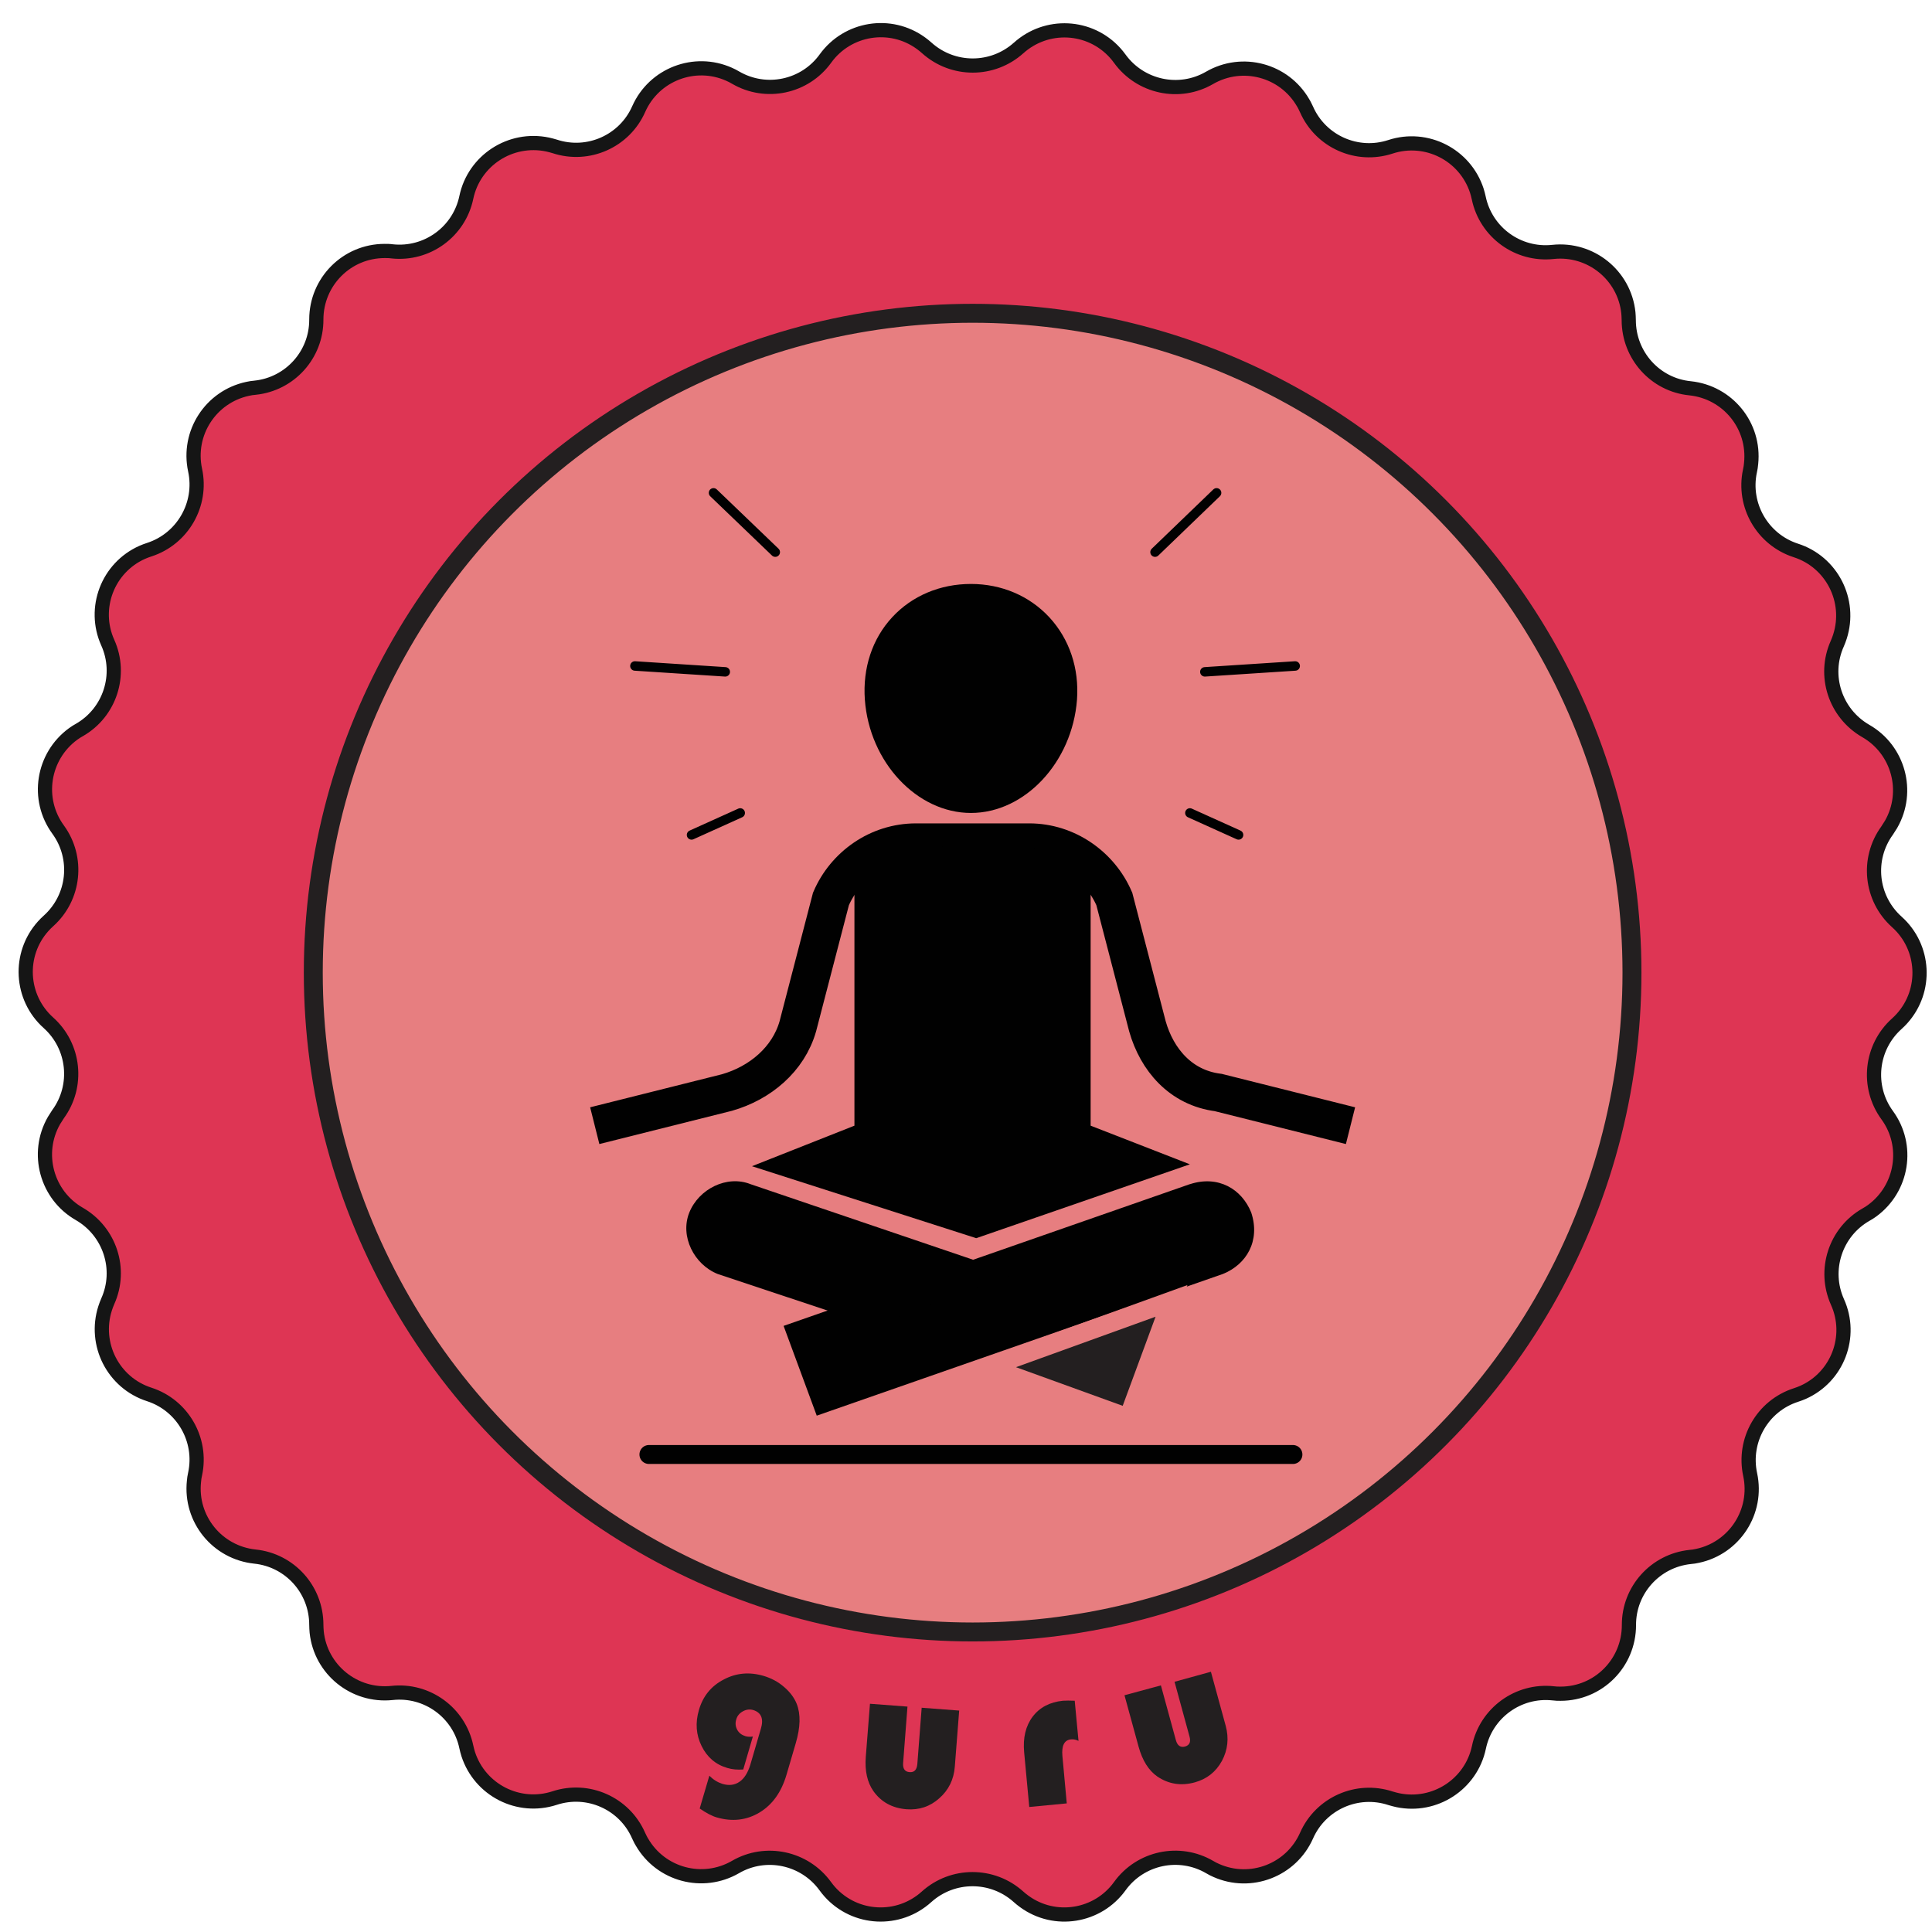 <?xml version="1.0" encoding="UTF-8"?>
<svg id="uuid-bd246b5b-021e-4c52-9c64-61785f172fa4" data-name="Layer 1" xmlns="http://www.w3.org/2000/svg" width="102" height="102" viewBox="0 0 102 102">
  <defs>
    <style>
      .uuid-cf276eec-1f9b-4046-bc90-8b37d2bbd004 {
        stroke: #e77e80;
      }

      .uuid-cf276eec-1f9b-4046-bc90-8b37d2bbd004, .uuid-80a45176-0f96-4b56-9513-66b0ee69aa11, .uuid-7e67f187-d303-48ae-9171-964d447b423d, .uuid-b4b36cc6-33ac-4320-9328-71ca8109ea7d, .uuid-5c83408f-d724-457f-a2f2-4cdc4908af4a, .uuid-eff7042b-d875-42ec-8fda-67cbb3bbd885 {
        stroke-miterlimit: 10;
      }

      .uuid-cf276eec-1f9b-4046-bc90-8b37d2bbd004, .uuid-8fd457a3-4285-4688-bb68-660d3c83c1b8 {
        fill: #231f20;
      }

      .uuid-80a45176-0f96-4b56-9513-66b0ee69aa11, .uuid-7e67f187-d303-48ae-9171-964d447b423d {
        stroke-linecap: round;
      }

      .uuid-80a45176-0f96-4b56-9513-66b0ee69aa11, .uuid-7e67f187-d303-48ae-9171-964d447b423d, .uuid-eff7042b-d875-42ec-8fda-67cbb3bbd885 {
        fill: none;
        stroke: #010101;
      }

      .uuid-7e67f187-d303-48ae-9171-964d447b423d {
        stroke-width: .5px;
      }

      .uuid-b4b36cc6-33ac-4320-9328-71ca8109ea7d {
        fill: #de3554;
        stroke: #151515;
        stroke-width: .75px;
      }

      .uuid-5c83408f-d724-457f-a2f2-4cdc4908af4a {
        fill: #e77e80;
        stroke: #231f20;
      }

      .uuid-eff7042b-d875-42ec-8fda-67cbb3bbd885 {
        stroke-width: 2px;
      }

      .uuid-5fcdfb48-e0f4-44c1-a1c0-e1e2f721f69c {
        fill: #010101;
      }
    </style>
  </defs>
  <path class="uuid-b4b36cc6-33ac-4320-9328-71ca8109ea7d" d="M53.77,2.54h0c1.48-1.34,3.76-1.23,5.1,.25,.09,.1,.17,.2,.25,.31h0c1.09,1.5,3.14,1.94,4.74,1.01h0c1.73-1,3.94-.41,4.94,1.32,.07,.11,.12,.23,.18,.35h0c.75,1.7,2.67,2.55,4.43,1.97h0c1.9-.62,3.94,.42,4.56,2.32,.04,.12,.07,.25,.1,.38h0c.38,1.82,2.08,3.05,3.92,2.85h0c1.99-.21,3.77,1.23,3.98,3.21,.01,.13,.02,.26,.02,.39h0c0,1.86,1.4,3.42,3.24,3.6h0c1.99,.21,3.43,1.98,3.22,3.97-.01,.13-.03,.26-.06,.39h0c-.39,1.81,.66,3.63,2.42,4.2h0c1.9,.61,2.94,2.65,2.33,4.55-.04,.13-.09,.25-.14,.37h0c-.76,1.69-.11,3.68,1.5,4.61h0c1.73,.99,2.33,3.2,1.34,4.93-.07,.11-.14,.22-.21,.33h0c-1.09,1.5-.87,3.58,.51,4.82h0c1.49,1.33,1.61,3.62,.28,5.1-.09,.1-.18,.19-.28,.28h0c-1.38,1.24-1.6,3.32-.51,4.82h0c1.18,1.61,.82,3.87-.79,5.05-.11,.08-.22,.15-.33,.21h0c-1.61,.92-2.26,2.92-1.5,4.61h0c.82,1.82,0,3.96-1.82,4.77-.12,.05-.24,.1-.37,.14h0c-1.77,.57-2.81,2.39-2.42,4.2h0c.42,1.95-.82,3.87-2.77,4.29-.13,.03-.26,.05-.39,.06h0c-1.85,.19-3.25,1.75-3.24,3.6h0c0,2-1.61,3.62-3.61,3.62-.13,0-.26,0-.39-.02h0c-1.84-.2-3.54,1.03-3.92,2.85h0c-.41,1.95-2.33,3.2-4.29,2.79-.13-.03-.25-.06-.38-.1h0c-1.76-.58-3.68,.27-4.43,1.97h0c-.81,1.83-2.95,2.65-4.77,1.84-.12-.05-.23-.11-.35-.18h0c-1.6-.93-3.65-.5-4.74,1.01h0c-1.17,1.62-3.43,1.98-5.04,.81-.11-.08-.21-.16-.31-.25h0c-1.38-1.24-3.47-1.24-4.85,0h0c-1.48,1.34-3.76,1.23-5.1-.25-.09-.1-.17-.2-.25-.31h0c-1.09-1.5-3.14-1.94-4.74-1.01h0c-1.73,1-3.94,.41-4.94-1.32-.07-.11-.12-.23-.18-.35h0c-.75-1.7-2.67-2.55-4.43-1.97h0c-1.9,.62-3.94-.42-4.56-2.32-.04-.12-.07-.25-.1-.38h0c-.38-1.82-2.08-3.05-3.92-2.85h0c-1.99,.21-3.77-1.23-3.98-3.21-.01-.13-.02-.26-.02-.39h0c0-1.86-1.4-3.41-3.24-3.6h0c-1.99-.21-3.43-1.98-3.22-3.97,.01-.13,.03-.26,.06-.39h0c.39-1.81-.66-3.63-2.42-4.2h0c-1.9-.61-2.94-2.65-2.33-4.55,.04-.13,.09-.25,.14-.37h0c.76-1.69,.11-3.68-1.5-4.61h0c-1.73-.99-2.33-3.2-1.34-4.93,.07-.11,.14-.22,.21-.33h0c1.1-1.5,.88-3.59-.5-4.83h0c-1.49-1.33-1.61-3.62-.28-5.1,.09-.1,.18-.19,.28-.28h0c1.38-1.24,1.6-3.32,.51-4.82h0c-1.18-1.61-.82-3.87,.79-5.05,.11-.08,.22-.15,.33-.21h0c1.61-.92,2.26-2.92,1.5-4.61h0c-.82-1.82,0-3.96,1.82-4.77,.12-.05,.24-.1,.37-.14h0c1.76-.57,2.81-2.39,2.42-4.2h0c-.42-1.95,.82-3.87,2.77-4.29,.13-.03,.26-.05,.39-.06h0c1.85-.19,3.25-1.75,3.24-3.6h0c0-2,1.61-3.62,3.61-3.62,.13,0,.26,0,.39,.02h0c1.84,.2,3.54-1.03,3.92-2.85h0c.41-1.95,2.33-3.2,4.29-2.79,.13,.03,.25,.06,.38,.1h0c1.76,.58,3.68-.27,4.43-1.97h0c.81-1.83,2.95-2.65,4.77-1.84,.12,.05,.23,.11,.35,.18h0c1.6,.93,3.65,.5,4.74-1.01h0c1.17-1.62,3.43-1.98,5.04-.81,.11,.08,.21,.16,.31,.25h0c1.38,1.24,3.47,1.24,4.85,0Z"/>
  <circle class="uuid-5c83408f-d724-457f-a2f2-4cdc4908af4a" cx="51.35" cy="51.35" r="34.81"/>
  <g>
    <path class="uuid-8fd457a3-4285-4688-bb68-660d3c83c1b8" d="M39.75,91.67l-.51,1.75c-.31,.02-.58,0-.84-.08-.62-.18-1.07-.57-1.36-1.16-.29-.59-.34-1.22-.14-1.9,.21-.73,.65-1.27,1.31-1.61,.66-.35,1.36-.41,2.11-.19,.4,.12,.76,.31,1.07,.58,.32,.27,.54,.57,.67,.89,.22,.55,.2,1.24-.05,2.09l-.49,1.67c-.27,.91-.74,1.57-1.42,1.98-.68,.41-1.44,.5-2.26,.26-.25-.07-.55-.23-.9-.47l.51-1.73c.21,.21,.44,.35,.69,.43,.34,.1,.64,.07,.9-.11,.25-.17,.44-.47,.57-.89l.56-1.91c.16-.53,.02-.86-.41-.99-.18-.05-.36-.03-.54,.07s-.3,.24-.35,.43c-.06,.19-.04,.37,.05,.54s.24,.28,.43,.34c.13,.04,.26,.04,.4,.02Z"/>
    <path class="uuid-8fd457a3-4285-4688-bb68-660d3c83c1b8" d="M45.93,89.95l1.98,.15-.23,2.98c-.02,.3,.09,.46,.34,.48,.25,.02,.38-.12,.41-.42l.23-2.98,1.98,.15-.23,2.95c-.05,.69-.33,1.25-.82,1.68-.49,.44-1.07,.63-1.73,.58-.75-.06-1.34-.38-1.75-.96-.32-.46-.46-1.06-.4-1.82l.22-2.79Z"/>
    <path class="uuid-8fd457a3-4285-4688-bb68-660d3c83c1b8" d="M56.74,89.79l.2,2.12c-.14-.07-.27-.09-.39-.08-.36,.03-.51,.33-.46,.88l.23,2.5-1.98,.19-.27-2.89c-.07-.76,.08-1.39,.45-1.88,.37-.49,.91-.77,1.6-.84,.16-.01,.36-.01,.61,0Z"/>
    <path class="uuid-8fd457a3-4285-4688-bb68-660d3c83c1b8" d="M59.37,89.5l1.92-.52,.79,2.89c.08,.29,.24,.4,.48,.34,.24-.07,.32-.24,.24-.53l-.79-2.89,1.92-.53,.78,2.85c.18,.66,.11,1.28-.2,1.86-.32,.58-.79,.95-1.43,1.13-.73,.2-1.39,.09-1.98-.31-.46-.32-.79-.85-.99-1.58l-.74-2.7Z"/>
  </g>
  <g>
    <line class="uuid-80a45176-0f96-4b56-9513-66b0ee69aa11" x1="68.26" y1="76.79" x2="34.26" y2="76.79"/>
    <path class="uuid-eff7042b-d875-42ec-8fda-67cbb3bbd885" d="M31.4,59.43l6.98-1.75c1.75-.5,3.24-1.75,3.74-3.49l1.75-6.73c.75-1.75,2.49-2.99,4.49-2.99h5.98c1.99,0,3.74,1.25,4.49,2.99l1.75,6.73c.5,1.75,1.75,3.24,3.74,3.49l6.98,1.75"/>
    <polygon class="uuid-5fcdfb48-e0f4-44c1-a1c0-e1e2f721f69c" points="57.58 59.43 57.58 59.43 57.58 45.07 51.35 44.46 45.11 45.38 45.11 59.43 45.11 59.43 39.7 61.57 51.54 65.37 62.82 61.47 57.58 59.43"/>
    <path class="uuid-5fcdfb48-e0f4-44c1-a1c0-e1e2f721f69c" d="M62.81,62.52l-21.44,7.48,1.75,4.74,21.44-7.48c1.25-.5,1.99-1.75,1.5-3.24h0c-.5-1.25-1.75-1.99-3.24-1.5Z"/>
    <g>
      <path class="uuid-5fcdfb48-e0f4-44c1-a1c0-e1e2f721f69c" d="M46.11,70l7.48-2.74-13.96-4.74c-1.25-.5-2.74,.25-3.24,1.5s.25,2.74,1.5,3.24l8.23,2.74h0Z"/>
      <polygon class="uuid-cf276eec-1f9b-4046-bc90-8b37d2bbd004" points="52.17 72.18 59.57 74.86 61.85 68.68 52.17 72.18"/>
    </g>
    <path class="uuid-5fcdfb48-e0f4-44c1-a1c0-e1e2f721f69c" d="M55.4,32.59c-1.05-1.13-2.52-1.76-4.14-1.76s-3.1,.62-4.15,1.75c-1.06,1.14-1.57,2.69-1.45,4.36,.24,3.3,2.75,5.98,5.6,5.98s5.35-2.68,5.6-5.98c.12-1.66-.4-3.2-1.46-4.35Z"/>
  </g>
  <line class="uuid-7e67f187-d303-48ae-9171-964d447b423d" x1="60.98" y1="29.15" x2="64.23" y2="26.02"/>
  <line class="uuid-7e67f187-d303-48ae-9171-964d447b423d" x1="63.61" y1="35.47" x2="68.38" y2="35.16"/>
  <line class="uuid-7e67f187-d303-48ae-9171-964d447b423d" x1="62.82" y1="42.92" x2="65.39" y2="44.08"/>
  <line class="uuid-7e67f187-d303-48ae-9171-964d447b423d" x1="40.93" y1="29.15" x2="37.67" y2="26.02"/>
  <line class="uuid-7e67f187-d303-48ae-9171-964d447b423d" x1="38.29" y1="35.47" x2="33.52" y2="35.16"/>
  <line class="uuid-7e67f187-d303-48ae-9171-964d447b423d" x1="39.08" y1="42.92" x2="36.51" y2="44.08"/>
</svg>
